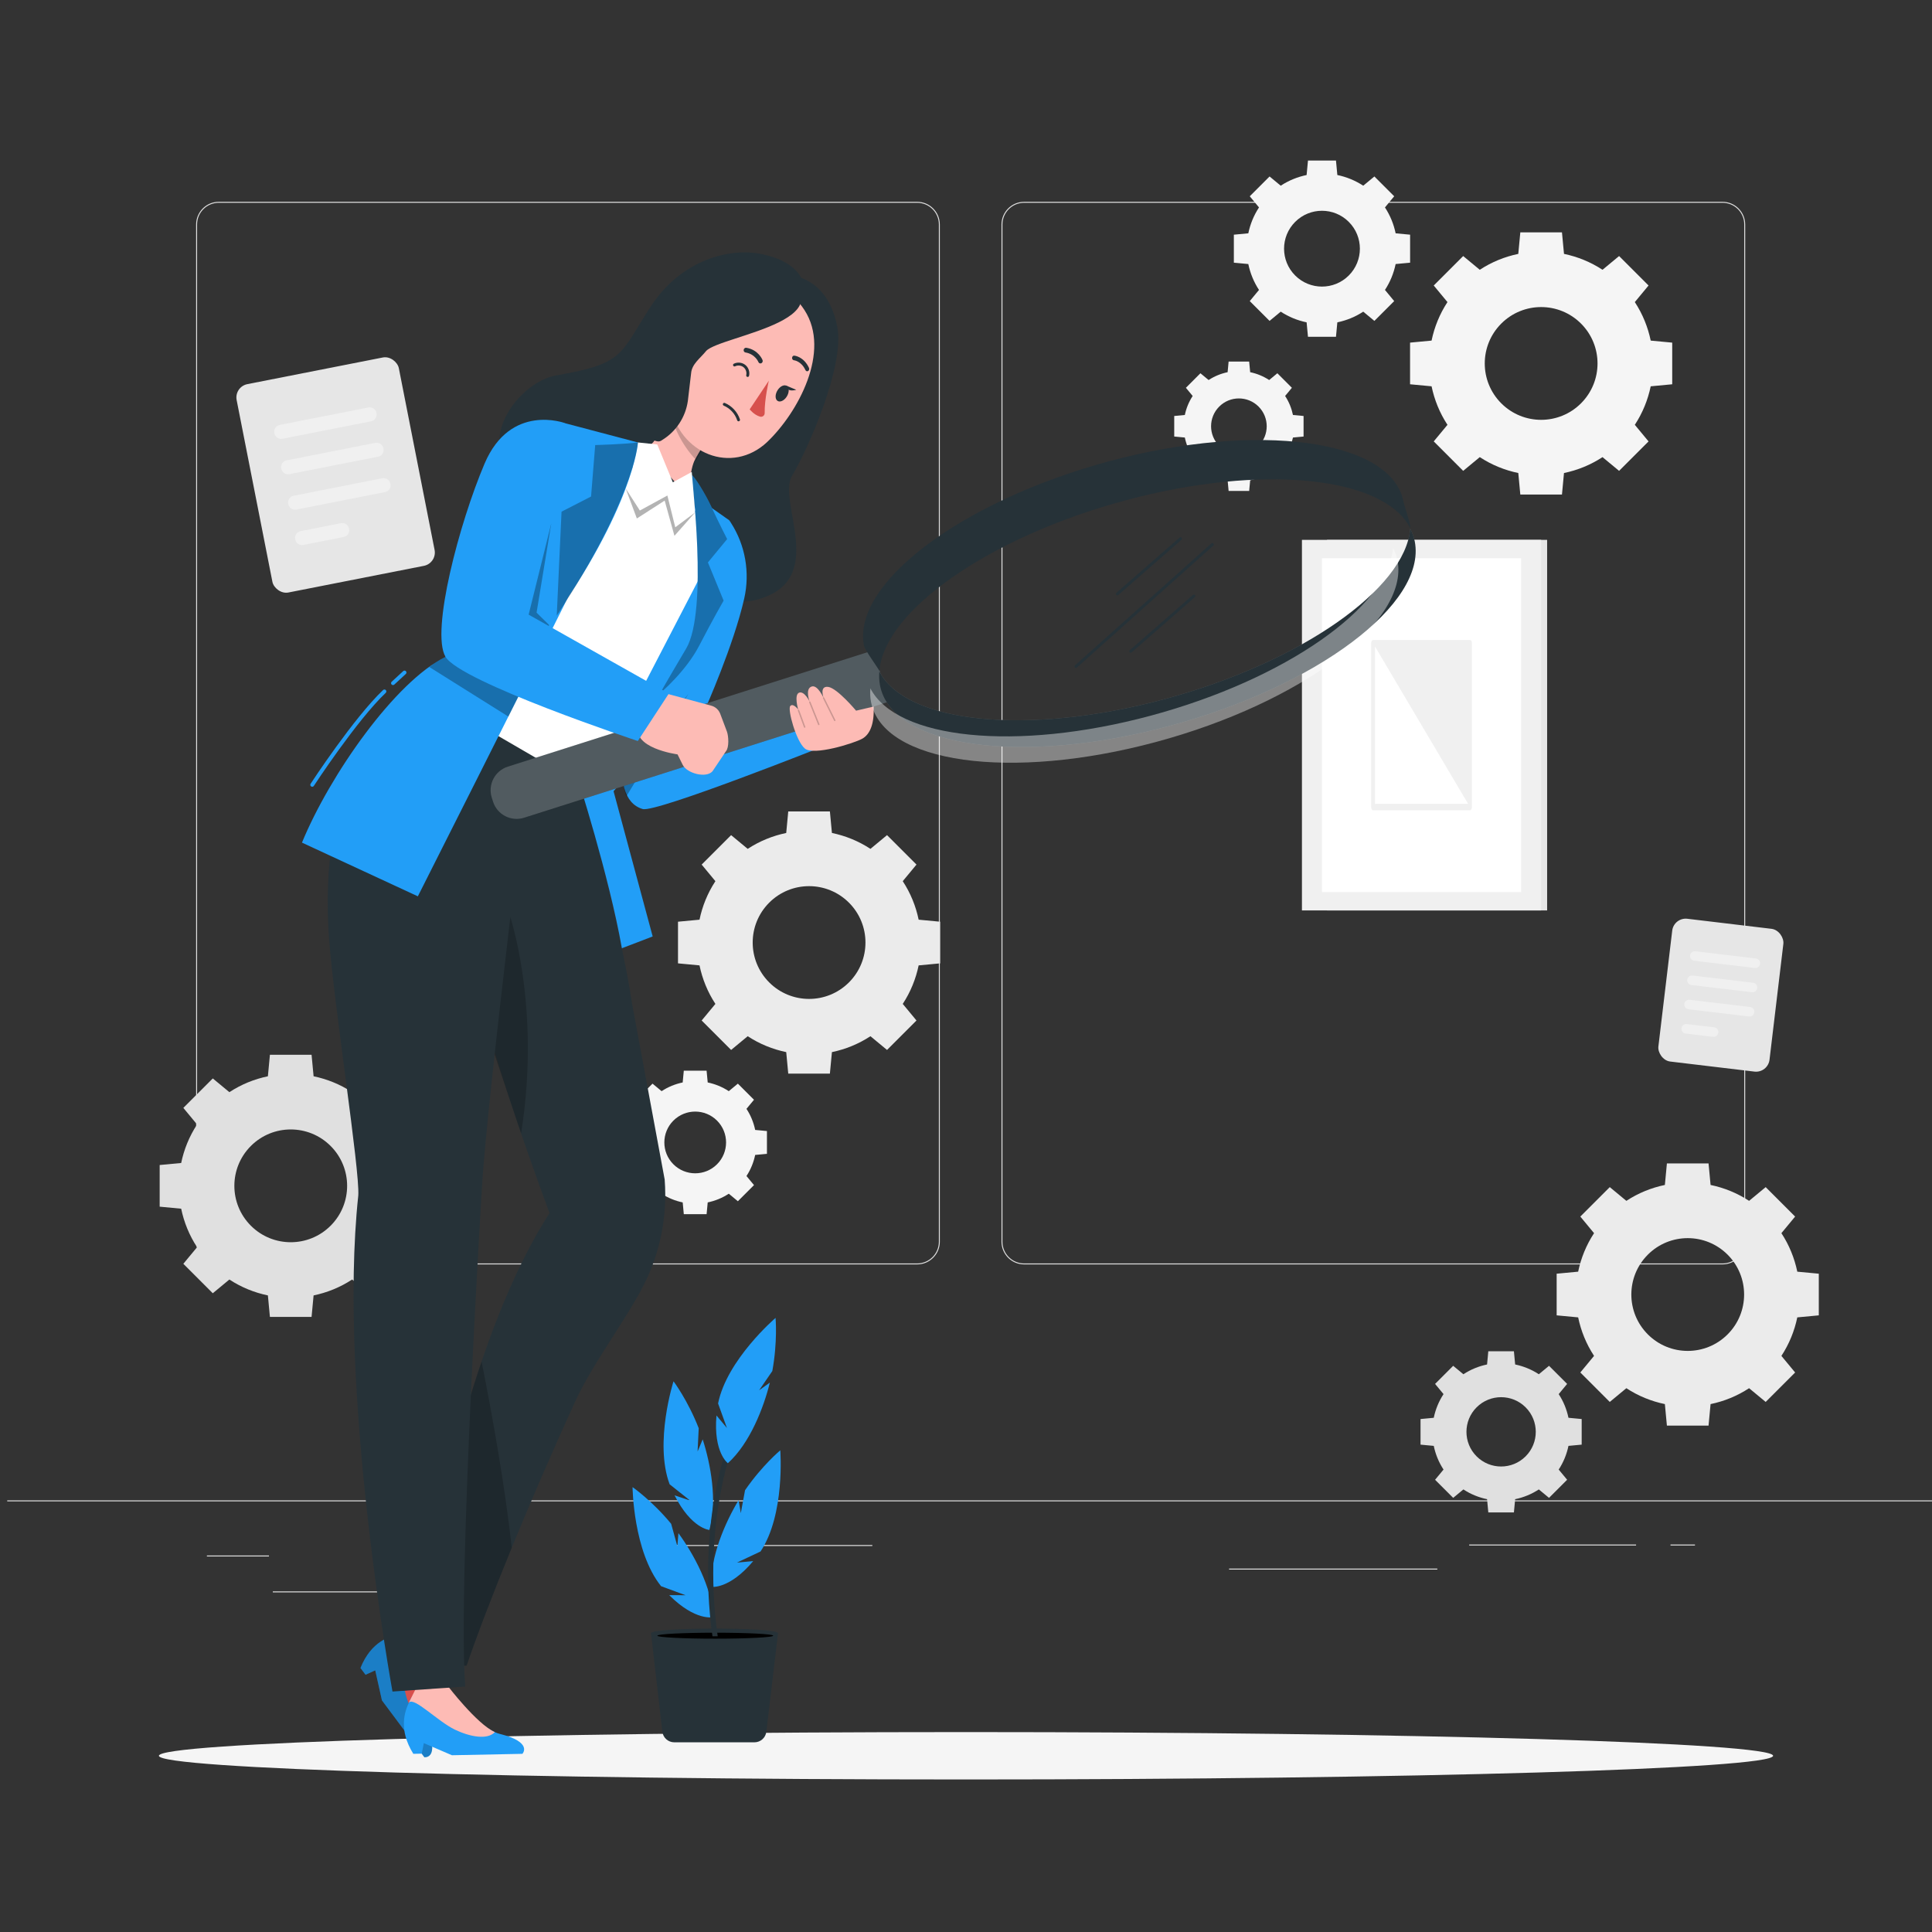 <svg xmlns="http://www.w3.org/2000/svg" viewBox="0 0 500 500"><rect x="0" y="0" width="500" height="500" fill="#333333" stroke="none"/><g id="freepik--background-complete--inject-2"><g><g><g><path d="M445.793,327.228h-180.746c-3.232,0-5.862-2.63-5.862-5.862V58.092c0-3.232,2.63-5.862,5.862-5.862h180.746c3.232,0,5.862,2.629,5.862,5.862V321.365c0,3.233-2.63,5.862-5.862,5.862ZM265.047,52.48c-3.095,0-5.612,2.518-5.612,5.612V321.365c0,3.095,2.518,5.612,5.612,5.612h180.746c3.095,0,5.612-2.517,5.612-5.612V58.092c0-3.094-2.518-5.612-5.612-5.612h-180.746Z" style="fill:#e0e0e0;"></path><path d="M237.365,327.228H56.618c-3.232,0-5.862-2.63-5.862-5.862V58.092c0-3.232,2.629-5.862,5.862-5.862H237.365c3.232,0,5.862,2.629,5.862,5.862V321.365c0,3.233-2.63,5.862-5.862,5.862ZM56.618,52.48c-3.094,0-5.612,2.518-5.612,5.612V321.365c0,3.095,2.518,5.612,5.612,5.612H237.365c3.095,0,5.612-2.517,5.612-5.612V58.092c0-3.094-2.518-5.612-5.612-5.612H56.618Z" style="fill:#e0e0e0;"></path></g><rect x="1.872" y="388.297" width="500" height=".25" style="fill:#e0e0e0;"></rect></g><rect x="53.545" y="402.562" width="16.06" height=".25" style="fill:#e0e0e0;"></rect><rect x="172.225" y="399.852" width="53.53" height=".25" style="fill:#e0e0e0;"></rect><rect x="70.605" y="411.852" width="36.25" height=".25" style="fill:#e0e0e0;"></rect><rect x="380.225" y="399.722" width="43.19" height=".25" style="fill:#e0e0e0;"></rect><rect x="432.325" y="399.722" width="6.33" height=".25" style="fill:#e0e0e0;"></rect><rect x="318.085" y="405.952" width="53.89" height=".25" style="fill:#e0e0e0;"></rect></g><g><g><rect x="343.432" y="139.717" width="56.964" height="95.901" transform="translate(743.828 375.335) rotate(180)" style="fill:#e6e6e6;"></rect><rect x="336.94" y="139.717" width="61.906" height="95.901" transform="translate(735.787 375.335) rotate(180)" style="fill:#f0f0f0;"></rect><rect x="324.692" y="161.901" width="86.403" height="51.534" transform="translate(555.561 -180.226) rotate(90)" style="fill:#fff;"></rect></g><path d="M380.435,165.63h-25.083c-.275,0-.498,.377-.498,.841v42.394c0,.465,.223,.841,.498,.841h25.083c.275,0,.498-.377,.498-.841v-42.394c0-.464-.223-.841-.498-.841Zm-24.586,42.393v-40.711l24.088,40.711h-24.088Z" style="fill:#f0f0f0;"></path></g><g><rect x="65.469" y="95.448" width="42.777" height="54.96" rx="3.512" ry="3.512" transform="translate(-22.097 19.08) rotate(-11.131)" style="fill:#e6e6e6;"></rect><path d="M72.517,107.676h23.398c.979,0,1.774,.795,1.774,1.774v.101c0,.98-.795,1.775-1.775,1.775h-23.398c-.979,0-1.774-.795-1.774-1.774v-.101c0-.979,.795-1.774,1.774-1.774Z" transform="translate(-19.555 18.318) rotate(-11.131)" style="fill:#f0f0f0;"></path><path d="M74.318,116.837h23.398c.98,0,1.775,.795,1.775,1.775v.1c0,.979-.795,1.775-1.775,1.775h-23.397c-.98,0-1.775-.795-1.775-1.775v-.101c0-.979,.795-1.774,1.774-1.774Z" transform="translate(-21.29 18.838) rotate(-11.131)" style="fill:#f0f0f0;"></path><path d="M76.121,125.999h23.399c.979,0,1.774,.795,1.774,1.774v.101c0,.98-.795,1.775-1.775,1.775h-23.397c-.98,0-1.776-.796-1.776-1.776v-.101c0-.979,.795-1.773,1.773-1.773Z" transform="translate(-23.024 19.358) rotate(-11.131)" style="fill:#f0f0f0;"></path><path d="M78.043,136.391h10.651c.98,0,1.775,.796,1.775,1.775v.101c0,.979-.795,1.773-1.773,1.773h-10.651c-.98,0-1.776-.796-1.776-1.776v-.101c0-.979,.795-1.773,1.773-1.773Z" transform="translate(-25.114 18.694) rotate(-11.131)" style="fill:#f0f0f0;"></path></g><path d="M185.146,228.045c-2.026,3.085-3.388,6.473-4.114,9.968l-5.566,.524v10.78l5.566,.524c.725,3.494,2.088,6.882,4.113,9.968l-3.555,4.294,7.622,7.622,4.294-3.555c3.085,2.026,6.473,3.388,9.967,4.113l.524,5.567h10.779l.524-5.566c3.495-.726,6.883-2.088,9.968-4.114l4.294,3.555,7.623-7.622-3.555-4.294c2.025-3.085,3.388-6.473,4.113-9.968l5.566-.524v-10.78l-5.565-.525c-.725-3.494-2.088-6.882-4.114-9.967l3.555-4.294-7.622-7.622-4.294,3.555c-3.086-2.026-6.474-3.389-9.968-4.114l-.524-5.566h-10.78l-.524,5.567c-3.494,.726-6.882,2.088-9.967,4.113l-4.294-3.555-7.622,7.623,3.555,4.294Zm34.562,5.563c5.698,5.699,5.699,14.939,0,20.637-5.699,5.699-14.939,5.699-20.638,0s-5.698-14.938,0-20.637c5.699-5.698,14.938-5.698,20.637,0Z" style="fill:#ebebeb;"></path><path d="M166.649,286.97c-1.109,1.688-1.854,3.543-2.252,5.456l-3.047,.287v5.9l3.047,.287c.397,1.913,1.143,3.767,2.252,5.456l-1.946,2.35,4.172,4.172,2.35-1.946c1.689,1.109,3.543,1.854,5.456,2.251l.287,3.047h5.9l.287-3.047c1.913-.397,3.767-1.143,5.456-2.252l2.35,1.946,4.172-4.172-1.946-2.351c1.108-1.689,1.854-3.543,2.251-5.456l3.046-.287v-5.9l-3.046-.287c-.397-1.913-1.143-3.767-2.252-5.456l1.946-2.351-4.172-4.172-2.35,1.946c-1.689-1.109-3.543-1.855-5.456-2.252l-.287-3.047h-5.9l-.287,3.047c-1.913,.397-3.767,1.143-5.456,2.252l-2.351-1.946-4.172,4.172,1.946,2.351Zm18.918,3.045c3.119,3.119,3.119,8.177,0,11.296-3.119,3.12-8.177,3.119-11.296,0-3.119-3.119-3.119-8.177,0-11.296,3.119-3.119,8.177-3.119,11.296,0Z" style="fill:#f5f5f5;"></path><path d="M412.54,319.14c-2.026,3.085-3.388,6.473-4.114,9.968l-5.566,.524v10.78l5.566,.524c.725,3.494,2.088,6.882,4.113,9.968l-3.555,4.294,7.622,7.622,4.294-3.555c3.085,2.025,6.473,3.388,9.967,4.113l.524,5.567h10.779l.524-5.566c3.495-.726,6.883-2.088,9.968-4.114l4.294,3.555,7.623-7.622-3.555-4.294c2.025-3.085,3.388-6.473,4.113-9.968l5.566-.524v-10.78l-5.565-.525c-.725-3.494-2.088-6.882-4.114-9.967l3.555-4.294-7.622-7.622-4.294,3.555c-3.086-2.025-6.474-3.389-9.967-4.114l-.524-5.567h-10.78l-.524,5.567c-3.494,.726-6.882,2.088-9.967,4.113l-4.294-3.555-7.622,7.623,3.555,4.294Zm34.562,5.563c5.698,5.699,5.699,14.939,0,20.637-5.699,5.699-14.939,5.699-20.638,0-5.699-5.699-5.698-14.938,0-20.637,5.699-5.698,14.938-5.699,20.637,0Z" style="fill:#ebebeb;"></path><path d="M374.604,78.178c-2.026,3.085-3.388,6.473-4.114,9.968l-5.566,.524v10.78l5.566,.524c.725,3.494,2.088,6.882,4.114,9.968l-3.555,4.294,7.622,7.622,4.294-3.555c3.085,2.025,6.473,3.388,9.967,4.113l.524,5.567h10.779l.524-5.566c3.495-.726,6.883-2.088,9.968-4.114l4.294,3.555,7.623-7.622-3.555-4.294c2.025-3.085,3.388-6.473,4.113-9.967l5.566-.524v-10.78l-5.565-.525c-.725-3.494-2.088-6.882-4.114-9.967l3.555-4.294-7.622-7.622-4.294,3.555c-3.086-2.026-6.474-3.389-9.967-4.114l-.525-5.566h-10.78l-.524,5.567c-3.494,.726-6.882,2.088-9.967,4.113l-4.294-3.555-7.622,7.623,3.555,4.294Zm34.562,5.563c5.698,5.699,5.699,14.939,0,20.637-5.699,5.699-14.939,5.699-20.638,0s-5.698-14.938,0-20.637c5.699-5.698,14.938-5.698,20.637,0Z" style="fill:#f5f5f5;"></path><path d="M325.828,53.682c-1.362,2.074-2.278,4.352-2.766,6.701l-3.742,.352v7.247l3.742,.352c.487,2.349,1.403,4.627,2.765,6.701l-2.39,2.887,5.125,5.125,2.887-2.39c2.074,1.362,4.352,2.278,6.701,2.765l.352,3.743h7.247l.353-3.742c2.349-.488,4.627-1.404,6.702-2.766l2.887,2.39,5.125-5.125-2.39-2.887c1.362-2.074,2.278-4.352,2.765-6.701l3.742-.352v-7.247l-3.742-.353c-.488-2.349-1.404-4.627-2.766-6.701l2.39-2.887-5.125-5.124-2.887,2.39c-2.074-1.362-4.352-2.278-6.701-2.766l-.353-3.742h-7.247l-.352,3.743c-2.349,.488-4.627,1.403-6.701,2.765l-2.887-2.39-5.125,5.125,2.39,2.887Zm23.236,3.74c3.831,3.831,3.831,10.043,0,13.874-3.831,3.832-10.043,3.831-13.875,0s-3.831-10.043,0-13.875c3.831-3.831,10.043-3.831,13.874,0Z" style="fill:#f5f5f5;"></path><path d="M308.664,102.478c-1,1.522-1.672,3.194-2.03,4.918l-2.746,.259v5.319l2.746,.259c.358,1.724,1.03,3.396,2.03,4.918l-1.754,2.119,3.761,3.761,2.119-1.754c1.522,.999,3.194,1.672,4.918,2.029l.258,2.747h5.319l.259-2.746c1.724-.358,3.396-1.03,4.918-2.03l2.119,1.754,3.761-3.761-1.754-2.119c.999-1.522,1.671-3.194,2.029-4.918l2.746-.259v-5.319l-2.746-.259c-.358-1.724-1.03-3.396-2.03-4.918l1.754-2.119-3.761-3.761-2.119,1.754c-1.522-.999-3.194-1.672-4.918-2.03l-.259-2.747h-5.319l-.258,2.747c-1.724,.358-3.396,1.03-4.918,2.03l-2.119-1.754-3.761,3.761,1.754,2.119Zm17.053,2.745c2.811,2.812,2.812,7.371,0,10.182s-7.371,2.812-10.183,0-2.812-7.37,0-10.183c2.812-2.811,7.37-2.812,10.182,0Z" style="fill:#f5f5f5;"></path><path d="M51.002,291.013c-2.026,3.085-3.388,6.473-4.114,9.968l-5.566,.524v10.78l5.566,.524c.725,3.494,2.088,6.882,4.113,9.968l-3.555,4.294,7.622,7.622,4.294-3.555c3.085,2.025,6.473,3.388,9.967,4.113l.524,5.567h10.779l.525-5.566c3.495-.726,6.883-2.088,9.968-4.114l4.294,3.555,7.623-7.622-3.555-4.294c2.025-3.085,3.388-6.473,4.113-9.968l5.566-.524v-10.78l-5.565-.525c-.725-3.494-2.088-6.882-4.114-9.967l3.555-4.294-7.622-7.622-4.294,3.555c-3.086-2.025-6.474-3.389-9.968-4.114l-.524-5.567h-10.78l-.524,5.567c-3.494,.726-6.882,2.088-9.967,4.113l-4.294-3.555-7.622,7.623,3.555,4.294Zm34.562,5.563c5.698,5.699,5.699,14.939,0,20.637-5.699,5.699-14.939,5.699-20.638,0-5.699-5.699-5.698-14.938,0-20.638,5.699-5.698,14.938-5.699,20.637,0Z" style="fill:#e0e0e0;"></path><path d="M373.584,360.796c-1.245,1.896-2.083,3.979-2.529,6.127l-3.422,.322v6.626l3.422,.322c.446,2.148,1.283,4.23,2.529,6.127l-2.186,2.639,4.686,4.686,2.64-2.185c1.896,1.245,3.979,2.083,6.127,2.528l.322,3.422h6.626l.322-3.421c2.148-.446,4.231-1.284,6.127-2.529l2.639,2.185,4.686-4.686-2.185-2.64c1.245-1.896,2.082-3.979,2.528-6.127l3.421-.322v-6.626l-3.421-.323c-.446-2.148-1.284-4.23-2.529-6.127l2.185-2.64-4.686-4.685-2.639,2.185c-1.897-1.245-3.979-2.083-6.127-2.529l-.322-3.422h-6.626l-.322,3.422c-2.148,.446-4.23,1.283-6.127,2.529l-2.64-2.185-4.686,4.686,2.186,2.639Zm21.245,3.42c3.502,3.503,3.503,9.183,0,12.686s-9.183,3.503-12.686,0c-3.503-3.503-3.503-9.182,0-12.686,3.503-3.503,9.182-3.503,12.686,0Z" style="fill:#e0e0e0;"></path><g><rect x="430.879" y="238.941" width="28.965" height="37.214" rx="3.512" ry="3.512" transform="translate(33.674 -50.982) rotate(6.809)" style="fill:#e6e6e6;"></rect><path d="M454.146,250.51l-15.664-1.87c-.678-.081-1.161-.696-1.08-1.373h0c.081-.678,.696-1.161,1.373-1.081l15.664,1.87c.678,.081,1.161,.696,1.08,1.373h0c-.081,.678-.696,1.161-1.373,1.081Z" style="fill:#f0f0f0;"></path><path d="M453.396,256.787l-15.664-1.87c-.678-.081-1.161-.696-1.08-1.373h0c.081-.678,.696-1.161,1.373-1.081l15.664,1.87c.678,.081,1.161,.696,1.08,1.373h0c-.081,.677-.696,1.161-1.373,1.08Z" style="fill:#f0f0f0;"></path><path d="M452.647,263.065l-15.664-1.87c-.678-.081-1.161-.696-1.08-1.373h0c.081-.678,.696-1.161,1.373-1.08l15.664,1.87c.678,.081,1.161,.696,1.08,1.373h0c-.081,.678-.696,1.161-1.373,1.08Z" style="fill:#f0f0f0;"></path><path d="M443.326,268.319l-7.093-.847c-.678-.081-1.161-.696-1.08-1.373h0c.081-.678,.696-1.161,1.373-1.081l7.093,.847c.678,.081,1.161,.696,1.08,1.373h0c-.081,.678-.696,1.161-1.373,1.08Z" style="fill:#f0f0f0;"></path></g></g><g id="freepik--Shadow--inject-2"><path d="M458.875,454.394c0,3.387-93.517,6.132-208.875,6.132s-208.875-2.745-208.875-6.132,93.516-6.132,208.875-6.132,208.875,2.746,208.875,6.132Z" style="fill:#f5f5f5;"></path></g><g id="freepik--Plant--inject-2"><g><g><path d="M199.38,439.32l-.985,8.307v.002l-.064,.539h0c-.186,1.563-1.511,2.74-3.085,2.74h-20.742c-1.578,0-2.906-1.183-3.086-2.752l-.079-.683-.071-.613-.246-2.14-.076-.648-.048-.424-.064-.551-.57-4.947-.062-.541-1.126-9.783v-.002l-.066-.563-.527-4.572c0-1.618,32.869-1.618,32.869,0l-.386,3.249-.062,.527-.708,5.963-.062,.517-.461,3.892-.065,.558-.172,1.45-.057,.473Z" style="fill:#263238;"></path><path d="M170.117,423.315c0,.428,6.713,.775,14.994,.775s14.994-.347,14.994-.775-6.713-.775-14.994-.775-14.994,.347-14.994,.775Z"></path><g><path d="M184.114,410.676s4.61,.722,10.814-6.662l-4.203,.384,6.101-2.877c6.413-9.624,5.111-26.185,5.111-26.185,0,0-4.723,3.94-9.123,10.334l-1.093,5.936-.568-3.363c-3.375,5.576-7.453,14.733-7.038,22.433Z" style="fill:#229EF7;"></path><path d="M183.583,395.952s-4.653-.35-9.006-8.956l4.004,1.334-5.282-4.195c-4.044-10.835,1.008-26.66,1.008-26.66,0,0,3.698,4.915,6.52,12.145l-.292,6.029,1.322-3.144c2.012,6.2,3.889,16.046,1.725,23.448Z" style="fill:#229EF7;"></path><path d="M184.547,418.515s-4.529,1.122-11.355-5.692l4.221,.015-6.329-2.334c-7.229-9.028-7.378-25.638-7.378-25.638,0,0,5.049,3.512,9.991,9.497l1.607,5.817,.272-3.4c3.849,5.26,8.711,14.025,8.97,21.733Z" style="fill:#229EF7;"></path></g></g><path d="M185.741,423.473h-1.355c-2.193-15.582-.823-28.788,.751-37.234,1.769-9.49,4.105-15.041,4.203-15.272,.145-.341,.54-.5,.881-.355,.341,.145,.5,.539,.355,.881-.024,.056-2.377,5.646-4.119,14.992-1.562,8.381-2.92,21.504-.715,36.988Z" style="fill:#263238;"></path><path d="M188.373,378.676s-3.774-2.744-2.951-12.354l2.704,3.241-2.287-6.346c2.257-11.343,14.875-22.147,14.875-22.147,0,0,.561,6.125-.84,13.759l-3.418,4.974,2.777-1.98c-1.549,6.331-5.129,15.693-10.862,20.852Z" style="fill:#229EF7;"></path></g></g><g id="freepik--Character_1--inject-2"><g><g><path d="M204.989,123.128c4.039-6.728,13.609-28.339,11.724-38.405-1.592-8.505-6.18-11.646-9.355-12.809-1-1.914-3.689-4.942-10.865-6.274-7.463-1.385-20.107,1.332-28.186,13.835-8.079,12.503-6.691,14.576-24.373,17.69-7.955,1.401-17.056,12.043-14.171,20.506,2.885,8.464,10.46,9.7,11.422,9.893l39.471,21.506s5.811,8.594,15.061,6.176c19.02-4.973,5.233-25.39,9.273-32.118Z" style="fill:#263238;"></path><path d="M180.128,104.711l-.003-.006c-.97-2.134-3.485-3.077-5.618-2.107-.789,.334-1.456,.904-1.909,1.632-.102,.158-.193,.324-.271,.495-2.39,6.064-1.278,9.784-5.671,11.243l12.594,13.752c-1.203-1.927-.755-8.195,.621-10.799,.131-.216,.294-.448,.382-.693,.119-.221,.301-.432,.39-.677,1.09-1.849,2.588-4.131,4.391-7.148,.038-.105,.072-.198,.106-.292l-5.012-5.402Z" style="fill:#fdbbb5;"></path><path d="M185.469,110.27h0c-.053,.095-.09,.197-.11,.303-1.803,3.016-3.3,5.299-4.391,7.147-.146,.216-.277,.442-.39,.677h0c-.129,.242-.241,.492-.337,.749h0c-3.847-4.042-6.364-9.166-7.211-14.683h0c.443-.719,1.086-1.294,1.851-1.653,2.123-.99,4.647-.077,5.646,2.043l4.941,5.416Z" style="isolation:isolate; opacity:.2;"></path><path d="M180.711,81.247c-6.041,10.509-8.822,14.808-7.305,23.42,2.299,12.945,16.081,18.208,25.095,9.764,8.041-7.648,16.603-23.487,9.711-34.162-6.892-10.675-21.444-9.539-27.501,.978Z" style="fill:#fdbbb5;"></path><path d="M176.652,91.088c-.046,0-.092-.012-.133-.039-.117-.073-.152-.228-.078-.345,.585-.93,.783-2.079,.541-3.151-.241-1.072-.912-2.024-1.84-2.614-.117-.074-.151-.229-.077-.345,.074-.116,.229-.15,.345-.077,1.04,.659,1.79,1.726,2.061,2.926s.05,2.486-.606,3.527c-.047,.075-.128,.117-.211,.117Z" style="opacity:.2;"></path><path d="M194.168,69.712c-3.153,2.739-6.097,.737-9.833,2.606-3.736,1.868-7.351,5.338-6.965,9.489,.238,1.178-4.398,2.705-4.291,3.903-.096,3.331,1.262,5.097-.52,7.91-1.648,2.624-3.694,5.658-2.416,8.363,1.062,2.264,.95,4.904-.3,7.07-.383,.681-4.255,1.134-4.762,1.728-.72,.871,1.575,2.584,3.696,3.072,.81,.186,1.537,.62,2.27,.228,.119-.066,.234-.139,.343-.219,3.606-2.219,6.036-5.931,6.628-10.125,.319-2.379,.52-4.76,.839-7.139,.192-2.413,2.37-3.867,3.88-5.758,3.689-4.076,41.161-8.267,16.059-22.434-.046-.186-.163-.347-.326-.448-.785-.41-1.726-.386-2.49,.063-.665,.495-1.273,1.063-1.812,1.693Z" style="fill:#263238;"></path><path d="M201.268,100.937c-.686,1.048-.726,2.29-.089,2.775,.637,.484,1.711,.027,2.398-1.021,.686-1.048,.726-2.29,.089-2.774-.637-.484-1.71-.027-2.397,1.021Z" style="fill:#263238;"></path><path d="M192.542,90.961c.082,.133,.215,.23,.377,.257,2.529,.413,3.348,2.459,3.357,2.483,.121,.304,.456,.445,.753,.305,.296-.141,.438-.505,.319-.814-.042-.107-1.068-2.677-4.207-3.189-.313-.051-.616,.18-.678,.515-.029,.162,.003,.318,.08,.443Z" style="fill:#263238;"></path><path d="M208.764,96.069c.124,.039,.26,.025,.383-.051,.252-.158,.349-.522,.216-.812-1.334-2.909-3.707-3.162-3.809-3.17-.284-.026-.536,.219-.562,.549-.027,.329,.182,.617,.466,.645,.093,.008,1.93,.235,2.99,2.548,.069,.15,.185,.251,.316,.292Z" style="fill:#263238;"></path><path d="M198.971,98.53s-1.142,4.819-1.075,8.39c.012,.624-.604,1.075-1.204,.905-1.545-.438-2.676-1.881-2.676-1.881l4.955-7.413Z" style="fill:#d7504d;"></path><path d="M203.416,99.77l2.654,1.112s-2.467,.789-2.654-1.112Z" style="fill:#263238;"></path><path d="M193.493,97.551c-.029,0-.058-.003-.087-.01-.202-.048-.326-.25-.278-.452,.177-.74-.115-1.587-.71-2.06-.595-.475-1.484-.568-2.167-.23-.186,.093-.411,.016-.502-.169-.092-.185-.016-.41,.169-.502,.948-.47,2.14-.343,2.967,.315s1.218,1.792,.972,2.821c-.041,.172-.195,.288-.364,.288Z" style="fill:#263238;"></path><path d="M191.139,109.034c-.159,0-.306-.101-.357-.26-.545-1.689-1.847-3.108-3.483-3.796-.191-.081-.28-.3-.2-.491,.081-.191,.303-.28,.491-.2,1.834,.772,3.294,2.363,3.906,4.257,.063,.197-.044,.409-.242,.472-.039,.012-.077,.018-.115,.018Z" style="fill:#263238;"></path></g><g><path d="M93.29,431.677l1.311,1.752,2.509-1.142,1.735,7.774,10.976,14.704s4.075,.569,.705-7.843c-.153-.383-.278-.806-.364-1.277-1.052-5.051,.843-14.814,.843-14.814l-6.022-8.068s-.611,.022-1.646,.214c-2.418,.454-7.247,1.735-10.046,8.7Z" style="fill:#229EF7;"></path><path d="M93.29,431.677l1.311,1.752,2.509-1.142,1.735,7.774,10.976,14.704s4.075,.569,.705-7.843c-.153-.383-.278-.806-.364-1.277-1.052-5.051,.843-14.814,.843-14.814l-6.022-8.068s-.611,.022-1.646,.214c-2.418,.454-7.247,1.735-10.046,8.7Z" style="opacity:.2;"></path></g><path d="M103.336,422.977l-.024,.018c1.972,.172,.421,8.944,1.312,13.83,.801,4.359,2.769,8.447,5.538,8.82-1.052-5.051,2.143-16.676,2.143-16.676l-4.843-6.488s-3.089,.304-4.125,.495Z" style="fill:#d7504d;"></path><g><path d="M106.968,453.889l2.175-.047,.55-2.72,7.265,3.133,18.242-.366s2.842-2.999-5.893-5.169c-.397-.099-.811-.244-1.24-.45-4.677-2.097-11.417-9.364-11.417-9.364l-10.009,.201s-.339,.513-.791,1.472c-1.049,2.243-2.844,6.942,1.119,13.31Z" style="fill:#229EF7;"></path><path d="M105.85,440.579v.03c1.292-1.512,7.438,4.893,11.888,7.025,3.974,1.897,8.411,2.681,10.33,.636-4.677-2.097-12.235-12.011-12.235-12.011l-8.037,.407s-1.494,2.953-1.946,3.913Z" style="fill:#fdbbb5;"></path></g><g><path d="M124.634,352.356c4.69-13.79,10.499-27.378,17.585-38.422-31.576-85.073-31.411-123.421-31.411-123.421l35.951-.751,4.118,14.251s9.699,35.488,12.729,55.91l8.417,45.371,.003,.128c.699,9.443-1.197,18.874-5.502,27.277-4.703,9.182-13.128,20.139-17.673,30.024-5.979,13.046-11.607,26.116-16.403,37.805-5.054,12.32-9.152,23.08-11.693,30.549-2.541,.34-10.32-4.128-12.616-8.273,0,0,4.725-35.836,16.495-70.448Z" style="fill:#263238;"></path><path d="M134.86,293.32l-13.253-39.461c.152-2.639,5.382-13.298,10.14-17.556,0,0,8.406,23.938,3.113,57.018Z" style="opacity:.2;"></path><path d="M132.447,400.528c-5.054,12.32-9.152,23.08-11.692,30.549-2.541,.34-10.32-4.128-12.616-8.273,0,0,4.725-35.836,16.495-70.448,2.816,14.137,6.008,32.007,7.813,48.172Z" style="opacity:.2;"></path></g><path d="M137.696,190.755s-11.782,94.91-12.947,116.248c0,0-6.377,103.525-4.34,129.472l-18.834,1.295s-14.253-78.026-8.85-128.39c.425-6.56-6.273-49.154-7.538-66.151-3.044-40.89,13.335-52.47,13.335-52.47l39.175-.004Z" style="fill:#263238;"></path><path d="M112.656,181.01c5.522-11.25,13.574-33.117,19.484-57.625,1.921-7.97,12.082-9.839,12.082-9.839,0,0,7.03,1.653,7.988,2.096,1.053,.48,2.126,.993,3.19,1.519,8.008,3.985,14.529,7.305,21.093,11.81,1.649,1.136,3.315,2.342,4.953,3.53,.521,.394,4.096,2.634,4.603,3.019,0,0,2.851,17.362-1.509,25.76-2.446,4.686-1.442,7.949-8.216,18.597-4.479,7.305-16.26,14.764-22.981,24.777l-40.687-23.645Z" style="fill:#fff;"></path><g><path d="M189.179,135.323c3.723,5.8,4.943,12.848,3.427,19.571-2.719,12.06-10.11,28.618-10.11,28.618l25.802-5.303,5.355,14.726s-43.876,17.451-47.323,16.445c-10.193-2.974-2.804-26.049-2.804-26.049l25.235-48.657,.417,.65Z" style="fill:#229EF7;"></path><path d="M179.107,124.914s3.841,25.828-.169,40.357c-2.637,9.554-26.373,29.014-29.608,35.555,0,0,8.314,25.843,11.61,44.58l7.973-3.054-10.122-37.574s23.493-27.656,26.819-36.123c3.325-8.467,3.152-33.982,3.152-33.982l-4.998-3.517-4.657-6.242Z" style="fill:#229EF7;"></path></g><path d="M170.84,179.402s6.634-5.578,10.12-12.323c3.486-6.744,6.31-11.64,6.31-11.64l-4.062-9.885,4.976-6.039s-2.227-4.323-4.17-8.548c-1.328-2.886-4.346-7.865-5.034-8.038,0,0,4.392,35.131-1.397,44.911-5.583,9.433-6.742,11.563-6.742,11.563Z" style="fill:#229EF7;"></path><path d="M170.84,179.402s6.634-5.578,10.12-12.323c3.486-6.744,6.31-11.64,6.31-11.64l-4.062-9.885,4.976-6.039s-2.227-4.323-4.17-8.548c-1.328-2.886-4.346-7.865-5.034-8.038,0,0,4.392,35.131-1.397,44.911-5.583,9.433-6.742,11.563-6.742,11.563Z" style="opacity:.3;"></path><path d="M161.156,201.961l17.014-22.416-16.067,26.553s-.777-2.273-.946-4.137Z" style="opacity:.3;"></path><g><path d="M179.882,132.134l-.85-9.993-4.902,2.673-4.03-9.784-5.036-.528-2.747,12.531s6.654,8.979,7.123,9.263,10.441-4.162,10.441-4.162Z" style="fill:#fff;"></path><polyline points="179.919 132.6 174.76 136.46 172.717 128.239 165.591 132.124 161.92 126.407 164.817 134.182 172.014 129.555 174.546 138.67" style="opacity:.3;"></polyline></g><path d="M366.148,140.152c-.228-1.173-.635-2.278-1.177-3.329-1.266,15.55-28.283,34.613-63.715,44.141-35.432,9.528-66.803,6.164-73.681-7.196-.1,1.223-.059,2.427,.168,3.6,3.123,16.09,36.638,20.802,74.857,10.525,38.219-10.277,66.67-31.651,63.546-47.741Z" style="fill:#fff; opacity:.2;"></path><g><path d="M108.138,231.968l-29.989-13.9c7.23-17.573,24.111-41.65,37.138-48.068,0,0,2.872-7.709,6.134-18.894,1.596-5.437,3.308-11.195,4.89-16.288,2.265-7.349,4.269-13.363,5.227-15.14,2.977-5.563,14.685-10.155,14.685-10.155l18.842,4.978s-5.988,15.757-17.367,38.689c-11.774,23.73-39.56,78.777-39.56,78.777Z" style="fill:#229EF7;"></path><path d="M111.109,172.625l20.454,12.823,2.569-5.118,7.991-18.571-3.259-3.203,3.791-23.02-27.369,34.464s-2.318,1.127-3.388,2.047" style="opacity:.3;"></path><path d="M165.064,114.85s-1.248,16.535-22.941,46.91l3.203-29.339,7.639-3.921,1.072-13.321s7.601-.207,11.027-.676v.347Z" style="fill:#229EF7;"></path><path d="M165.064,114.85s-1.131,14.555-20.978,44.473l1.24-26.901,7.639-3.921,1.072-13.321s7.601-.207,11.027-.676v.347Z" style="opacity:.3;"></path><path d="M80.805,203.611c-.094,0-.188-.026-.272-.081-.231-.151-.297-.461-.146-.692,.111-.17,11.154-17.051,18.758-24.258,.201-.19,.518-.182,.707,.019,.19,.2,.182,.517-.019,.707-7.518,7.126-18.498,23.91-18.608,24.079-.096,.147-.256,.227-.419,.227Z" style="fill:#229EF7;"></path><path d="M101.707,177.301c-.135,0-.269-.054-.367-.161-.188-.203-.175-.519,.028-.707l2.983-2.753c.202-.187,.519-.176,.706,.028,.188,.203,.175,.519-.028,.707l-2.983,2.753c-.096,.088-.217,.132-.339,.132Z" style="fill:#229EF7;"></path></g><g><path d="M131.345,184.005h99.229v13.875h-99.229c-3.529,0-6.394-2.865-6.394-6.394v-1.086c0-3.529,2.865-6.394,6.394-6.394Z" transform="translate(-49.526 62.886) rotate(-17.65)" style="fill:#263238;"></path><g style="opacity:.2;"><path d="M131.345,184.005h99.229v13.875h-99.229c-3.529,0-6.394-2.865-6.394-6.394v-1.086c0-3.529,2.865-6.394,6.394-6.394Z" transform="translate(-49.526 62.886) rotate(-17.65)" style="fill:#fff;"></path></g><path d="M366.148,140.152c-.228-1.173-.635-2.278-1.177-3.329-1.266,15.55-28.283,34.613-63.715,44.141-35.432,9.528-66.803,6.164-73.681-7.196-.1,1.223-.059,2.427,.168,3.6,3.123,16.09,36.638,20.802,74.857,10.525,38.219-10.277,66.67-31.651,63.546-47.741Z" style="fill:#263238;"></path><path d="M291.3,129.484c35.432-9.528,66.802-6.164,73.681,7.196,.099-1.223-1.551-5.726-1.778-6.899-3.123-16.09-37.845-20.713-76.065-10.436-38.219,10.277-66.67,31.651-63.546,47.741,.228,1.173,3.453,5.488,3.994,6.539,1.266-15.55,28.283-34.613,63.715-44.141Z" style="fill:#263238;"></path><g><path d="M221.552,183.921s-4.874-5.841-7.225-6.152c-2.351-.311-1.182,2.865-1.182,2.865,0,0-1.501-3.416-3.038-2.975-1.844,.53-.604,3.852-.604,3.852,0,0-1.34-2.739-2.68-2.255-1.391,.502-.258,4.352-.258,4.352,0,0-1.308-1.75-2.05-.886-.741,.864,1.506,9.081,3.776,10.996,2.27,1.915,12.711-1.351,14.843-2.532,2.132-1.181,3.164-4.092,2.957-8.324l-4.538,1.059h0Z" style="fill:#fdbbb5;"></path><path d="M212.977,180.696l.006,.014,2.902,5.83c.039,.078,.143,.108,.233,.066,.09-.042,.131-.143,.092-.218l-2.902-5.83c-.039-.078-.144-.108-.233-.066-.084,.04-.126,.129-.098,.204Z" style="opacity:.2;"></path><path d="M209.398,181.747v.004l2.344,5.822c.033,.081,.134,.117,.226,.081,.093-.037,.13-.114,.108-.213l-2.342-5.822c-.033-.081-.134-.117-.226-.081-.091,.036-.139,.129-.11,.209Z" style="opacity:.2;"></path><path d="M206.47,183.872l1.617,4.376c.03,.082,.13,.121,.223,.086,.093-.034,.144-.128,.114-.21l-1.617-4.376c-.03-.082-.131-.12-.223-.086-.093,.034-.144,.129-.113,.211Z" style="opacity:.2;"></path></g><g><path d="M278.443,172.865c-.103,0-.205-.042-.279-.125-.139-.154-.125-.392,.029-.53l35.312-31.572c.154-.137,.392-.125,.529,.03,.139,.154,.125,.392-.029,.53l-35.312,31.572c-.071,.064-.161,.095-.25,.095Z" style="fill:#263238;"></path><path d="M292.632,168.925c-.104,0-.208-.043-.282-.128-.137-.156-.12-.393,.035-.529l16.354-14.309c.156-.136,.393-.121,.529,.035,.137,.156,.12,.393-.035,.529l-16.354,14.309c-.071,.062-.159,.093-.247,.093Z" style="fill:#263238;"></path><path d="M289.171,154.081c-.104,0-.208-.043-.282-.128-.137-.156-.12-.393,.035-.529l16.354-14.308c.156-.135,.393-.12,.529,.035,.137,.156,.12,.393-.035,.529l-16.354,14.308c-.071,.062-.159,.093-.247,.093Z" style="fill:#263238;"></path></g><g><path d="M184.082,182.632l-12.138-3.272-6.57,8.026c-2.401,6.205,9.969,7.845,9.969,7.845l1.348,2.717c1.095,2.206,6.078,3.523,7.704,1.655l3.486-5.189c.846-.971,.688-3.918,.237-5.118l-1.716-4.556c-.39-1.037-1.253-1.821-2.321-2.109Z" style="fill:#fdbbb5;"></path><path d="M136.814,159.066l8.896-35.869,.513-13.689s-14.098-5.311-20.815,10.47c-6.536,15.357-13.963,43.431-10.121,49.984s49.777,21.81,49.777,21.81l8.022-12.269-36.272-20.436Z" style="fill:#229EF7;"></path></g></g></g><g style="opacity:.4;"><path d="M361.67,145.045c-.224-1.155-.626-2.243-1.158-3.278-1.246,15.308-27.843,34.075-62.724,43.454-34.881,9.379-65.764,6.069-72.535-7.084-.098,1.204-.058,2.389,.166,3.544,3.075,15.84,36.068,20.479,73.693,10.362,37.625-10.117,65.633-31.159,62.558-46.999Z" style="fill:#fff;"></path></g></g></svg>
